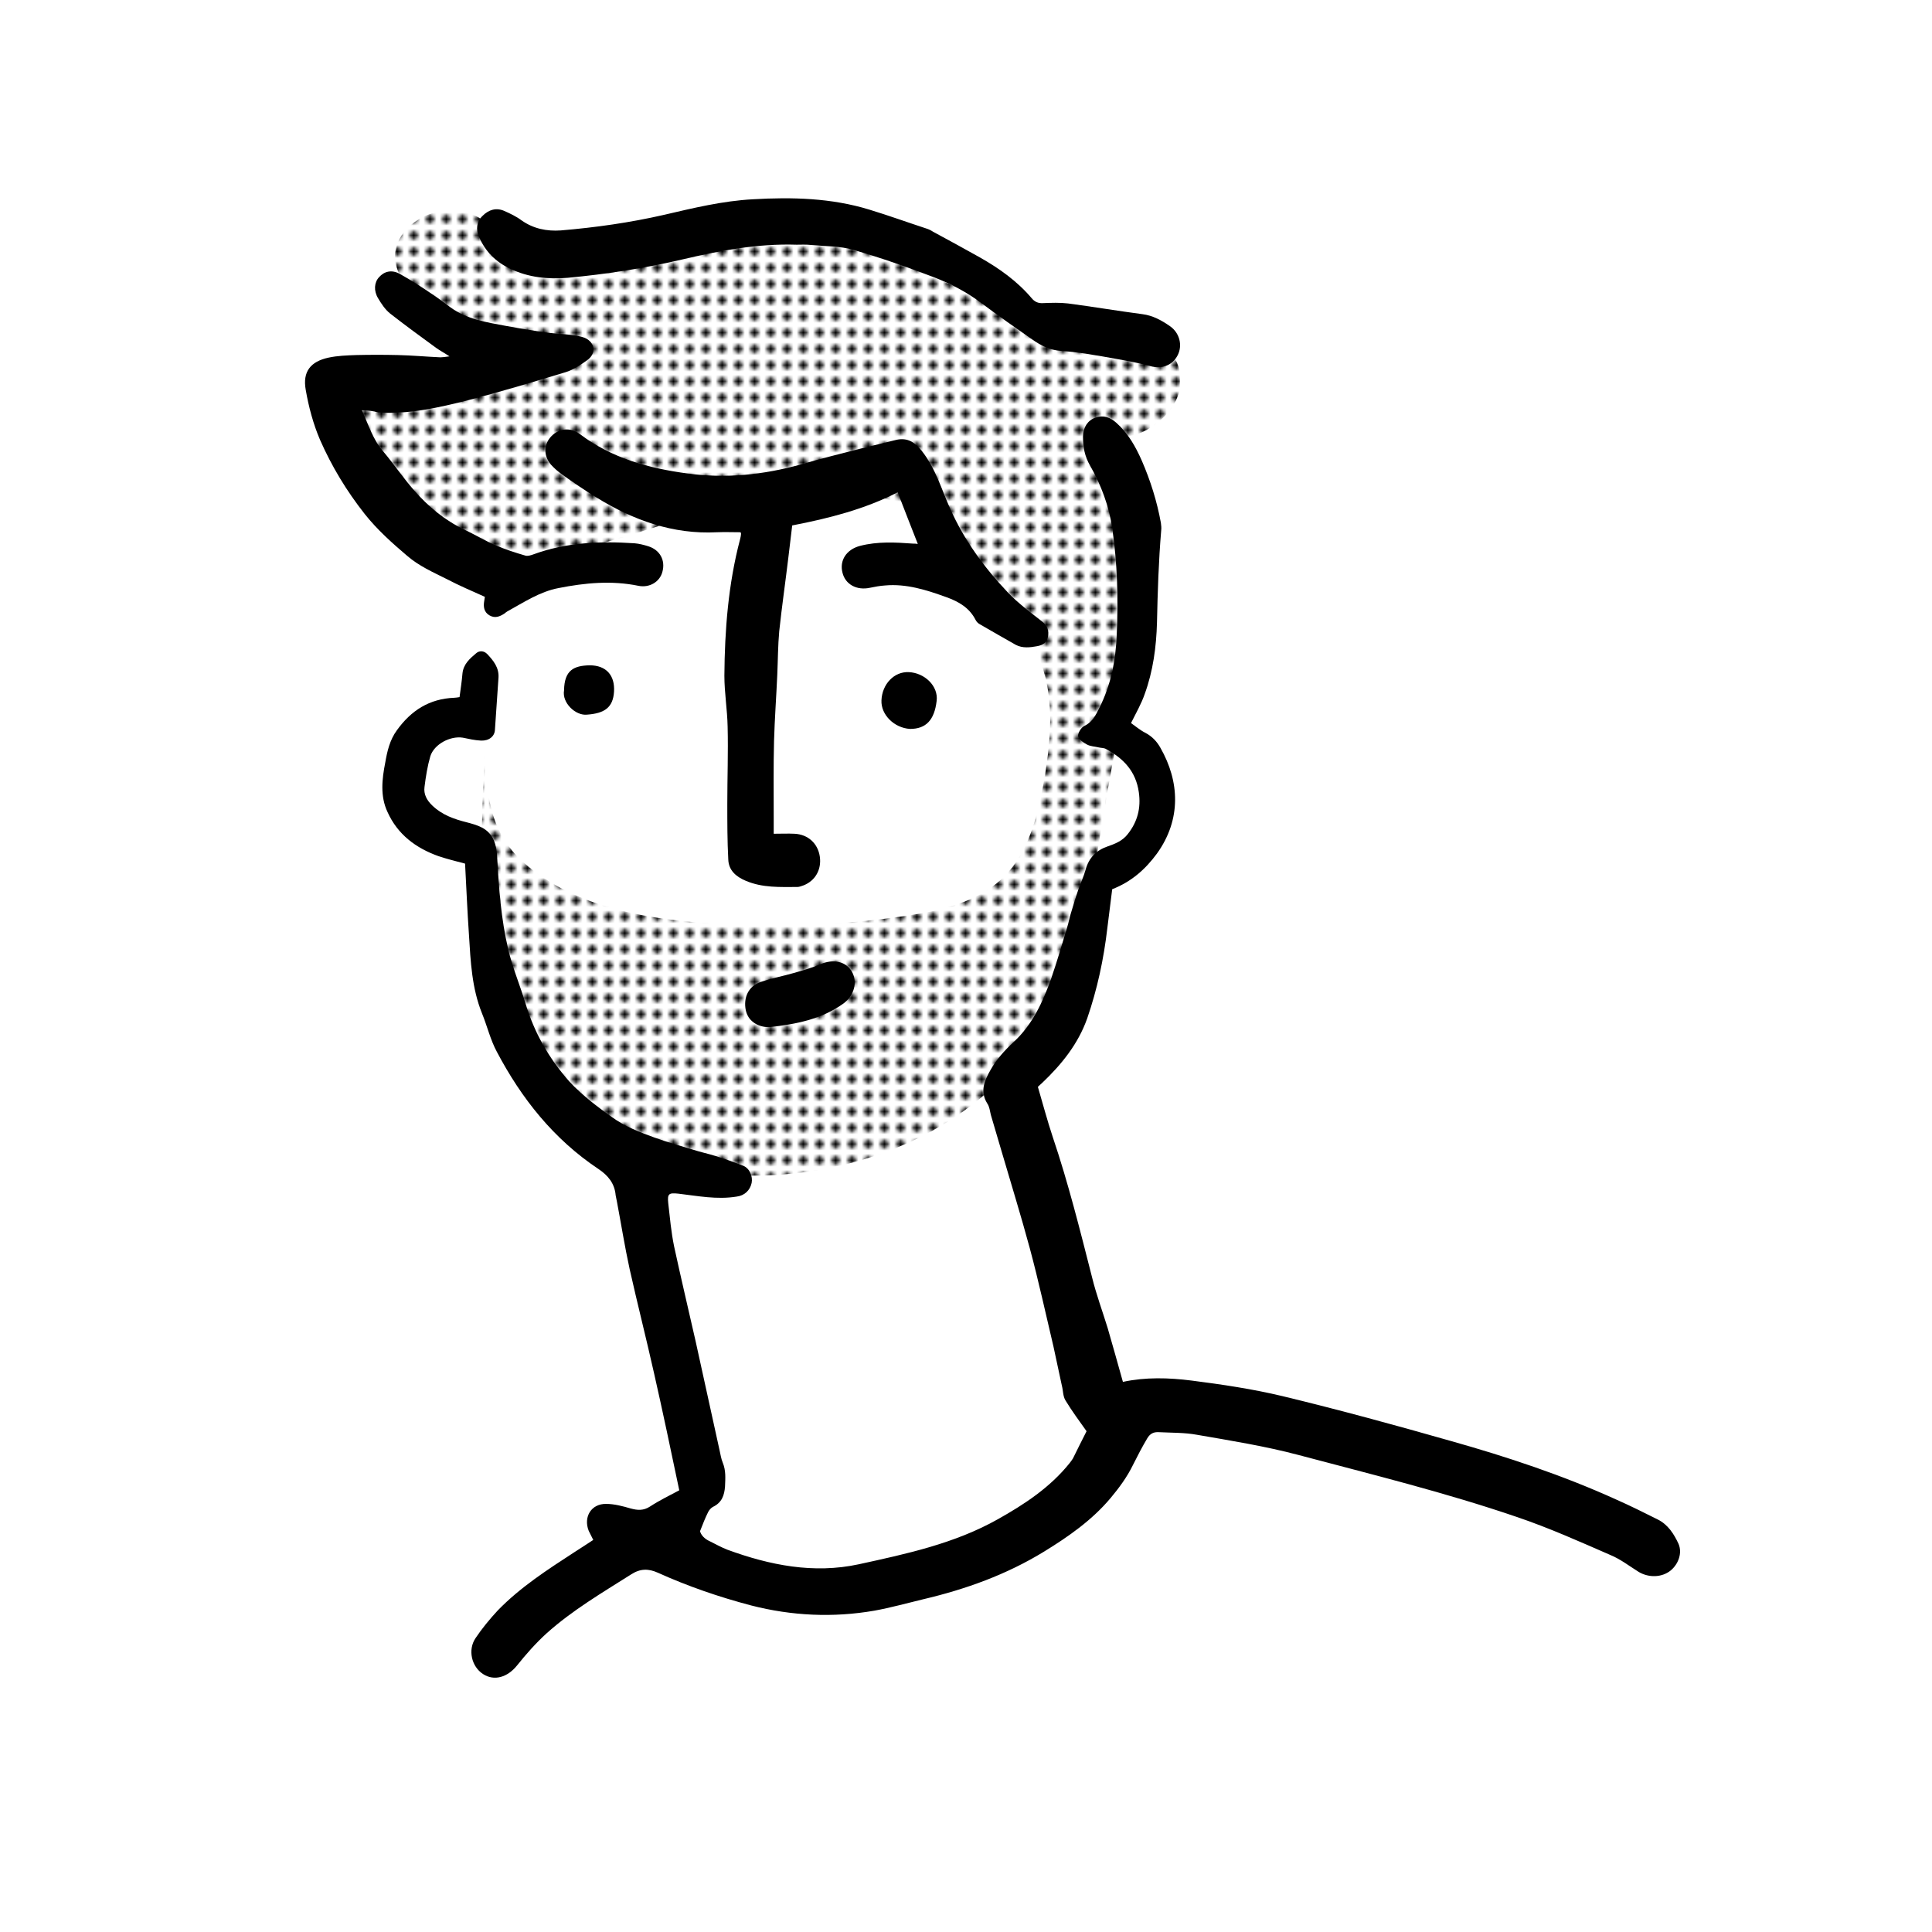 <?xml version="1.0" encoding="utf-8"?>
<!-- Generator: Adobe Illustrator 21.1.0, SVG Export Plug-In . SVG Version: 6.00 Build 0)  -->
<svg version="1.1" id="Layer_1" xmlns="http://www.w3.org/2000/svg" xmlns:xlink="http://www.w3.org/1999/xlink" x="0px" y="0px"
	 width="595.3px" height="595.3px" viewBox="0 0 595.3 595.3" style="enable-background:new 0 0 595.3 595.3;" xml:space="preserve"
	>
<style type="text/css">
	.st0{fill:none;}
	.st1{fill:url(#SVGID_1_);}
</style>
<defs id="defs">
<pattern  width="5" height="5" patternUnits="userSpaceOnUse" id="Poka_Dot_3" viewBox="0 -34 34 34" style="overflow:visible;">
	<g>
		<rect y="-34" class="st0" width="34" height="34"/>
		<circle cx="17" cy="-17" r="8.5"/>
	</g>
</pattern>
</defs>
<g>
	<path d="M209.3,459.2c-2.6-12.4-5.1-24.3-7.8-36.2c-2.4-10.7-5.1-21.3-7.5-32c-1.5-6.9-2.6-13.8-3.9-20.7c-0.1-0.7-0.3-1.3-0.4-2
		c-0.3-3.6-2.3-6.1-5.3-8.1c-13.8-9.2-23.7-21.7-31.3-36.1c-2-3.7-3-8-4.6-11.9c-3.1-7.7-3.5-15.9-4-24.1c-0.5-7.3-0.8-14.5-1.2-22
		c-2.7-0.7-5.5-1.4-8.2-2.3c-7-2.5-12.6-6.7-15.7-13.6c-2.3-4.9-1.7-10.1-0.7-15.2c0.6-3.5,1.4-7,3.6-10c4.4-6.1,10-9.7,17.7-10
		c0.4,0,0.9-0.1,1.6-0.2c0.3-2.4,0.7-4.8,0.9-7.3c0.3-2.9,2.3-4.6,4.2-6.2c1-0.9,2.4-0.8,3.4,0.2c1.9,2,3.7,4.2,3.5,7.3
		c-0.4,5.4-0.7,10.7-1.1,16.1c-0.1,2-1.8,3.4-4.3,3.3c-1.9-0.1-3.7-0.5-5.6-0.9c-3.9-0.6-8.8,2-10,5.7c-0.9,3.1-1.4,6.3-1.8,9.5
		c-0.3,2.2,0.7,4.1,2.4,5.7c3,2.9,6.7,4.2,10.7,5.2c1.5,0.4,3,0.8,4.4,1.5c3.9,1.9,4.7,5.6,4.9,9.3c0.5,9.5,1.2,19,3.4,28.3
		c1.3,5.6,3.6,11,5.3,16.6c2.7,9.1,7.3,17.1,13.5,24.1c2,2.2,4.3,4.2,6.6,6.1c2.1,1.7,4.3,3.3,6.4,4.8c4.1,3,8.8,4.8,13.5,6.5
		c3.9,1.4,7.9,2.5,11.8,3.7c2.2,0.7,4.5,1.2,6.8,1.9c2.9,0.9,5.7,1.9,8.5,3c2,0.8,3,3.3,2.6,5.3c-0.5,2.3-2.2,3.9-4.6,4.2
		c-6.1,1-12-0.2-18-0.9c-2.9-0.3-3.4,0-3.1,2.9c0.5,4.4,0.9,8.9,1.8,13.3c2.1,9.7,4.4,19.4,6.6,29.1c2.5,11.2,4.9,22.5,7.4,33.7
		c0.3,1.3,0.5,2.7,1,3.9c1,2.4,0.8,4.8,0.7,7.3c-0.2,2.8-1,5-3.7,6.3c-0.6,0.3-1.2,1-1.5,1.6c-0.9,1.8-1.6,3.6-2.5,5.9
		c0.3,1.2,1.4,2.4,3,3.1c1.8,0.9,3.6,1.9,5.4,2.6c13.1,4.8,26.6,7.5,40.5,4.5c14.7-3.2,29.6-6.4,42.9-13.9
		c8.2-4.6,16.1-9.8,22.1-17.3c0.3-0.4,0.7-0.9,1-1.4c1.4-2.9,2.9-5.8,4.2-8.4c-2.2-3.1-4.5-6.2-6.5-9.5c-0.8-1.3-0.7-3-1.1-4.5
		c-0.9-4-1.7-8.1-2.6-12.1c-2.4-10.1-4.6-20.3-7.3-30.3c-2.7-10-5.8-20-8.7-29.9c-1.1-3.8-2.2-7.5-3.3-11.2
		c-0.3-1.2-0.4-2.5-1.1-3.5c-2.3-3.7-0.9-7,1-10.3c1.8-3.2,4.3-6,7-8.5c5.9-5.4,9.1-12.4,11.7-19.7c1.8-5.2,3.3-10.4,4.9-15.7
		c0.5-1.5,0.7-3,1.2-4.5c0.7-2.3,1.4-4.7,2.2-7c0.7-2.1,1.7-4.1,2.3-6.3c1-3.7,3.3-6,6.8-7.2c2.3-0.8,4.6-1.7,6.2-3.8
		c3-3.8,4.1-8,3.4-12.9c-0.9-6.4-4.7-10.4-10.1-13.3c-0.7-0.4-1.5-0.3-2.3-0.5c-1.2-0.3-2.5-0.3-3.6-0.9c-1.1-0.6-2.6-1.6-2.7-2.6
		c-0.1-1,1-2.7,1.9-3.1c2.5-1.2,3.5-3.3,4.6-5.5c3.6-7.1,5.1-14.7,5.4-22.7c0.5-11,0.2-21.9-1.4-32.8c-1-6.8-3.4-13.2-6.8-19.2
		c-1.7-2.9-2.2-5.8-2.2-9c0-2.8,1.5-5,3.8-5.8c2.5-0.9,4.6-0.1,6.5,1.6c3.6,3.2,5.9,7.3,7.8,11.6c2.7,6.2,4.7,12.6,5.9,19.2
		c0.1,0.8,0.2,1.6,0.1,2.3c-0.8,9.5-1.1,19-1.3,28.4c-0.2,7.5-1.2,15-3.8,22.1c-1,2.9-2.6,5.7-4.2,8.9c1.3,0.9,2.8,2.2,4.4,3
		c2.1,1.1,3.6,2.7,4.7,4.7c5.8,10.2,6.5,21.9-1.1,32.5c-3.6,4.9-7.9,8.7-13.8,11c-0.5,4-1,8-1.5,12c-1.1,9.5-3.1,18.8-6.2,27.8
		c-2.8,7.9-7.9,14.2-13.9,19.9c-0.3,0.3-0.7,0.6-1.3,1.2c1.5,5.1,2.9,10.4,4.6,15.5c4.8,14.2,8.4,28.7,12.1,43.2
		c1.3,5.3,3.2,10.4,4.8,15.6c1.6,5.5,3.1,10.9,4.7,16.6c7-1.5,14.1-1.3,21.2-0.4c9.4,1.2,18.8,2.6,28,4.8
		c17.4,4.2,34.6,8.9,51.8,13.8c17.4,4.9,34.6,10.6,51.1,18.1c4.3,1.9,8.5,4,12.7,6.1c3.2,1.6,5,4.5,6.4,7.5c1.2,2.8,0,6.2-2.4,8.2
		c-2.7,2.2-6.7,2.3-9.8,0.5c-2.9-1.8-5.7-4-8.9-5.3c-9.4-4.1-18.8-8.3-28.5-11.6c-22.2-7.6-45-13.2-67.6-19.2
		c-10.2-2.7-20.8-4.4-31.2-6.2c-3.8-0.7-7.8-0.6-11.7-0.8c-1.6-0.1-2.7,0.4-3.6,1.9c-1.6,2.7-3,5.4-4.4,8.2
		c-1.8,3.7-4.3,7.1-6.9,10.2c-5.7,6.8-13,11.9-20.5,16.5c-11.6,7.1-24.1,11.6-37.3,14.7c-5,1.2-10,2.6-15,3.5
		c-12.7,2.2-25.4,1.6-37.9-1.6c-9.9-2.6-19.5-5.9-28.8-10.1c-2.9-1.3-5.4-1.3-8.2,0.5c-9,5.7-18.2,11.1-26.1,18.2
		c-3.3,3-6.3,6.4-9.1,9.9c-2.9,3.6-7,4.9-10.5,2.6c-3.5-2.3-4.7-7.4-2.3-11c2-3,4.4-5.9,6.9-8.6c7-7.2,15.4-12.6,23.7-18
		c1.9-1.2,3.7-2.4,5.7-3.7c-0.5-1.1-1-1.9-1.4-2.8c-1.7-4.3,0.8-8.4,5.4-8.3c2.5,0,5.1,0.7,7.5,1.4c2.2,0.6,4,0.7,6-0.6
		C203.2,462.3,206.3,460.8,209.3,459.2z"/>
	<path d="M228.2,164c-2.4,0-4.9-0.1-7.3,0c-13.6,0.7-25.7-3.7-37.1-10.7c-3.6-2.2-7.1-4.6-10.6-7.1c-1.3-0.9-2.5-2-3.5-3.1
		c-2.3-2.8-2.2-6.3,0.3-8.8c2.3-2.3,5.8-2.7,8.6-0.6c9.9,7.5,21.3,10.6,33.3,12.2c11.8,1.6,23.4,0.4,34.9-2.8
		c6.1-1.8,12.3-3.3,18.5-4.9c3.7-0.9,7.3-1.8,11-2.7c3.4-0.7,5.6,0.8,7.7,3.4c4.3,5.4,6.1,11.9,8.8,17.9c4.3,9.6,10.4,18,17.6,25.6
		c3.2,3.4,7,6.2,10.7,9.1c1.6,1.3,2.2,2.8,1.8,4.7c-0.3,1.8-1.6,2.6-3.3,2.9c-2.2,0.4-4.5,0.7-6.6-0.4c-3.7-2.1-7.4-4.2-11-6.3
		c-0.6-0.3-1.1-0.8-1.4-1.4c-1.9-3.7-5.1-5.6-9-7c-6.1-2.2-12.3-4.2-18.9-3.6c-1.6,0.1-3.1,0.4-4.6,0.7c-4.1,0.9-7.6-1-8.5-4.6
		c-1-3.8,1.2-7.2,5.4-8.3c5.4-1.4,10.9-1.1,16.3-0.7c0.4,0,0.9,0,1.5,0.1c-2.1-5.3-4.1-10.5-6.2-15.9c-10.2,5.2-21.1,8-32.5,10.2
		c-0.4,3.4-0.8,6.7-1.2,10c-0.9,7.5-2,15.1-2.8,22.6c-0.4,4.4-0.4,8.9-0.6,13.4c-0.3,6.8-0.8,13.6-1,20.4
		c-0.2,7.8-0.1,15.7-0.1,23.5c0,1.5,0,3.1,0,5.1c2.4,0,4.4-0.1,6.4,0c4.2,0.2,7.2,3,7.8,7c0.6,4-1.4,7.5-5,8.9
		c-0.6,0.2-1.3,0.5-1.9,0.5c-5.4,0-10.7,0.3-15.9-1.9c-3.1-1.3-5.3-3.3-5.4-6.6c-0.3-5.7-0.3-11.4-0.3-17.1c0-7.9,0.3-15.9,0.1-23.8
		c-0.1-5.2-1-10.5-1-15.7c0.1-14.1,1.2-28.2,4.8-41.9c0.1-0.5,0.3-1.1,0.3-1.6C228.4,164.5,228.3,164.3,228.2,164z"/>
	<path d="M111.5,126.4c2.1,4.6,3.4,9,6.5,12.6c3.3,3.9,6.2,8.2,9.6,12.1c4.4,5,9.4,9.2,15.5,12.1c3.2,1.5,6.3,3.4,9.6,4.8
		c3,1.3,6.1,2.3,9.2,3.2c0.7,0.2,1.7-0.1,2.5-0.4c10.1-3.7,20.6-4.1,31.1-3.4c1.4,0.1,2.9,0.5,4.2,0.9c3.6,1.1,5.4,4.3,4.4,7.9
		c-0.8,3.1-4,5-7.4,4.3c-8.3-1.7-16.5-0.9-24.6,0.7c-5.8,1.1-10.7,4.4-15.8,7.2c-0.3,0.2-0.6,0.4-0.8,0.6c-1.5,1-3,1.6-4.7,0.6
		c-1.7-1-1.9-2.7-1.6-4.4c0.1-0.4,0.1-0.9,0.2-1.3c-4-1.8-8-3.5-11.8-5.5c-4.2-2.1-8.5-4-12.1-7.1c-4.7-4-9.2-8-13.1-12.9
		c-5.6-7.1-10.2-14.7-13.8-22.9c-2.1-4.9-3.5-10.2-4.4-15.4c-1-5.6,1.5-8.7,7-9.9c2.8-0.6,5.7-0.7,8.6-0.8c4.3-0.1,8.5-0.1,12.8,0
		c4.4,0.1,8.7,0.5,13.1,0.7c0.6,0,1.3-0.1,2.8-0.3c-1.8-1.2-3-1.8-4.1-2.6c-4.8-3.5-9.6-7-14.2-10.6c-1.5-1.2-2.7-3-3.7-4.7
		c-1.4-2.3-1.2-4.9,0.3-6.5c1.6-1.8,3.9-2.4,6.4-1c3.4,1.9,6.7,4,9.9,6.2c2,1.3,3.8,2.7,5.7,4.1c5.1,3.7,11.1,4.6,17,5.7
		c4.3,0.8,8.6,1.5,12.9,2.1c2.4,0.3,4.9,0.4,7.3,0.7c1.4,0.2,2.9,0.4,4.2,0.9c3.2,1.4,3.6,4.9,0.7,6.9c-2.1,1.5-4.3,3-6.7,3.7
		c-9.9,3-19.9,6-29.9,8.6c-9.1,2.3-18.3,4.4-27.8,3.8C115,126.6,113.6,126.5,111.5,126.4z"/>
	<path d="M245.5,75.4c-12.4-0.4-24,1.9-35.5,4.6c-11.6,2.7-23.3,4.5-35.1,5.6c-6.1,0.5-12.1-0.1-17.7-2.8c-4.5-2.1-7.7-5.4-9.6-9.8
		c-1-2.3-0.8-4.7,1.1-6.5c1.9-1.9,4.2-2.6,6.7-1.5c1.8,0.8,3.7,1.7,5.3,2.9c3.7,2.6,7.8,3.4,12.1,3.1c10.7-0.9,21.3-2.4,31.8-4.8
		c9-2.1,18.1-4.3,27.4-4.8c12.1-0.7,24.2-0.4,35.9,3.2c5.9,1.8,11.7,3.9,17.5,5.8c0.7,0.2,1.5,0.6,2.1,1c4.8,2.6,9.6,5.2,14.4,7.9
		c6,3.4,11.5,7.3,16,12.6c0.9,1.1,2,1.6,3.5,1.5c2.6-0.1,5.1-0.2,7.7,0.1c7.6,1,15.3,2.3,22.9,3.3c3.2,0.4,5.9,1.9,8.5,3.7
		c3,2.1,3.9,5.9,2.4,8.9c-1.6,3.2-4.9,4.4-8.5,3.4c-3.2-0.9-6.5-1.5-9.8-2.1c-3.3-0.6-6.6-1.2-9.9-1.7c-2.6-0.4-5.3-0.7-7.9-0.9
		c-3.3-0.2-6-1.6-8.6-3.4c-5.3-3.7-10.6-7.4-15.8-11.3c-4.5-3.4-9.5-6-14.7-8c-8.1-3.1-16.4-6-24.7-8.4c-4.1-1.2-8.6-1.1-12.9-1.5
		C248.3,75.3,246.7,75.4,245.5,75.4z"/>
	<path d="M237,316.5c-3.7,0-6.5-2-7.2-5.2c-0.8-3.9,0.8-7.4,4.5-8.7c3.4-1.2,6.9-1.8,10.3-2.8c2.8-0.8,5.6-1.6,8.2-2.7
		c3.9-1.7,7.9-0.9,9.7,2.3c1.8,3.2,0.7,7.4-2.6,9.8C253.1,314.1,245.2,315.6,237,316.5z"/>
	<path d="M280.4,224.6c-4.9-0.3-9-4.4-8.8-8.8c0.2-5,3.9-8.9,8.4-8.7c4.9,0.2,9.2,4.3,8.6,8.9C287.9,221.9,285.3,224.6,280.4,224.6z
		"/>
	<path d="M173.8,212.7c0.1-6.2,3-7.6,7.9-7.7c5.1,0,7.8,3.1,7.5,8.1c-0.3,4.9-2.9,6.7-8.3,7.1C177.4,220.6,173.1,216.6,173.8,212.7z
		"/>
</g>
<path class="st1" style="fill:url(#Poka_Dot_3)" d="M140,64.8c-9-0.6-19.2,6.4-18.2,15.4c0.9,8.5,10,13.2,18.1,16c8,2.8,17.3,6.6,19.5,14.8
	c-17.3,5.2-35.5,7.6-53.6,7.1c2.8,28,28.6,51.9,56.7,52.5c18.3,0.4,35.6-7.8,53.3-12.2c9.7-2.4,19.7-3.7,29.7-5
	c9.7-1.3,19.8-2.5,29,0.8c9.7,3.4,17.1,11.1,24,18.6c9.5,10.2,19.4,21,23.2,34.4c3.2,11.1,1.8,23-0.2,34.4
	c-1.9,10.3-4.7,21.1-12.1,28.5c-7.8,7.8-19.3,10.5-30.3,12.1c-21.4,3.2-43.1,3.8-64.6,2c-18.6-1.6-37.9-5.6-52.2-17.6
	c-14.3-12-13.2-28.5-11.5-50c-2.1,24.8-4.2,49.9,0.7,74.3s17.6,48.3,39,60.9c16.5,9.7,36.6,11.9,55.6,9.6
	c27-3.2,53.7-15.8,69.9-37.6c15.3-20.7,19.9-47.2,24-72.6c6.1-37.6,17.1-75.1,1.7-117.8c7.5,4.6,21.4-5.5,21.8-14.3
	s-1.6-9.8-9.6-13.5s-16.9-4.5-25.6-6c-28-4.9-51.3-23.2-81-26.4c-18.8-2-37.7-2.8-56.5,0.7c-7.6,1.4-18.5,3.4-25.7,2.6
	C156.5,75.4,150,65.4,140,64.8z"/>
</svg>
